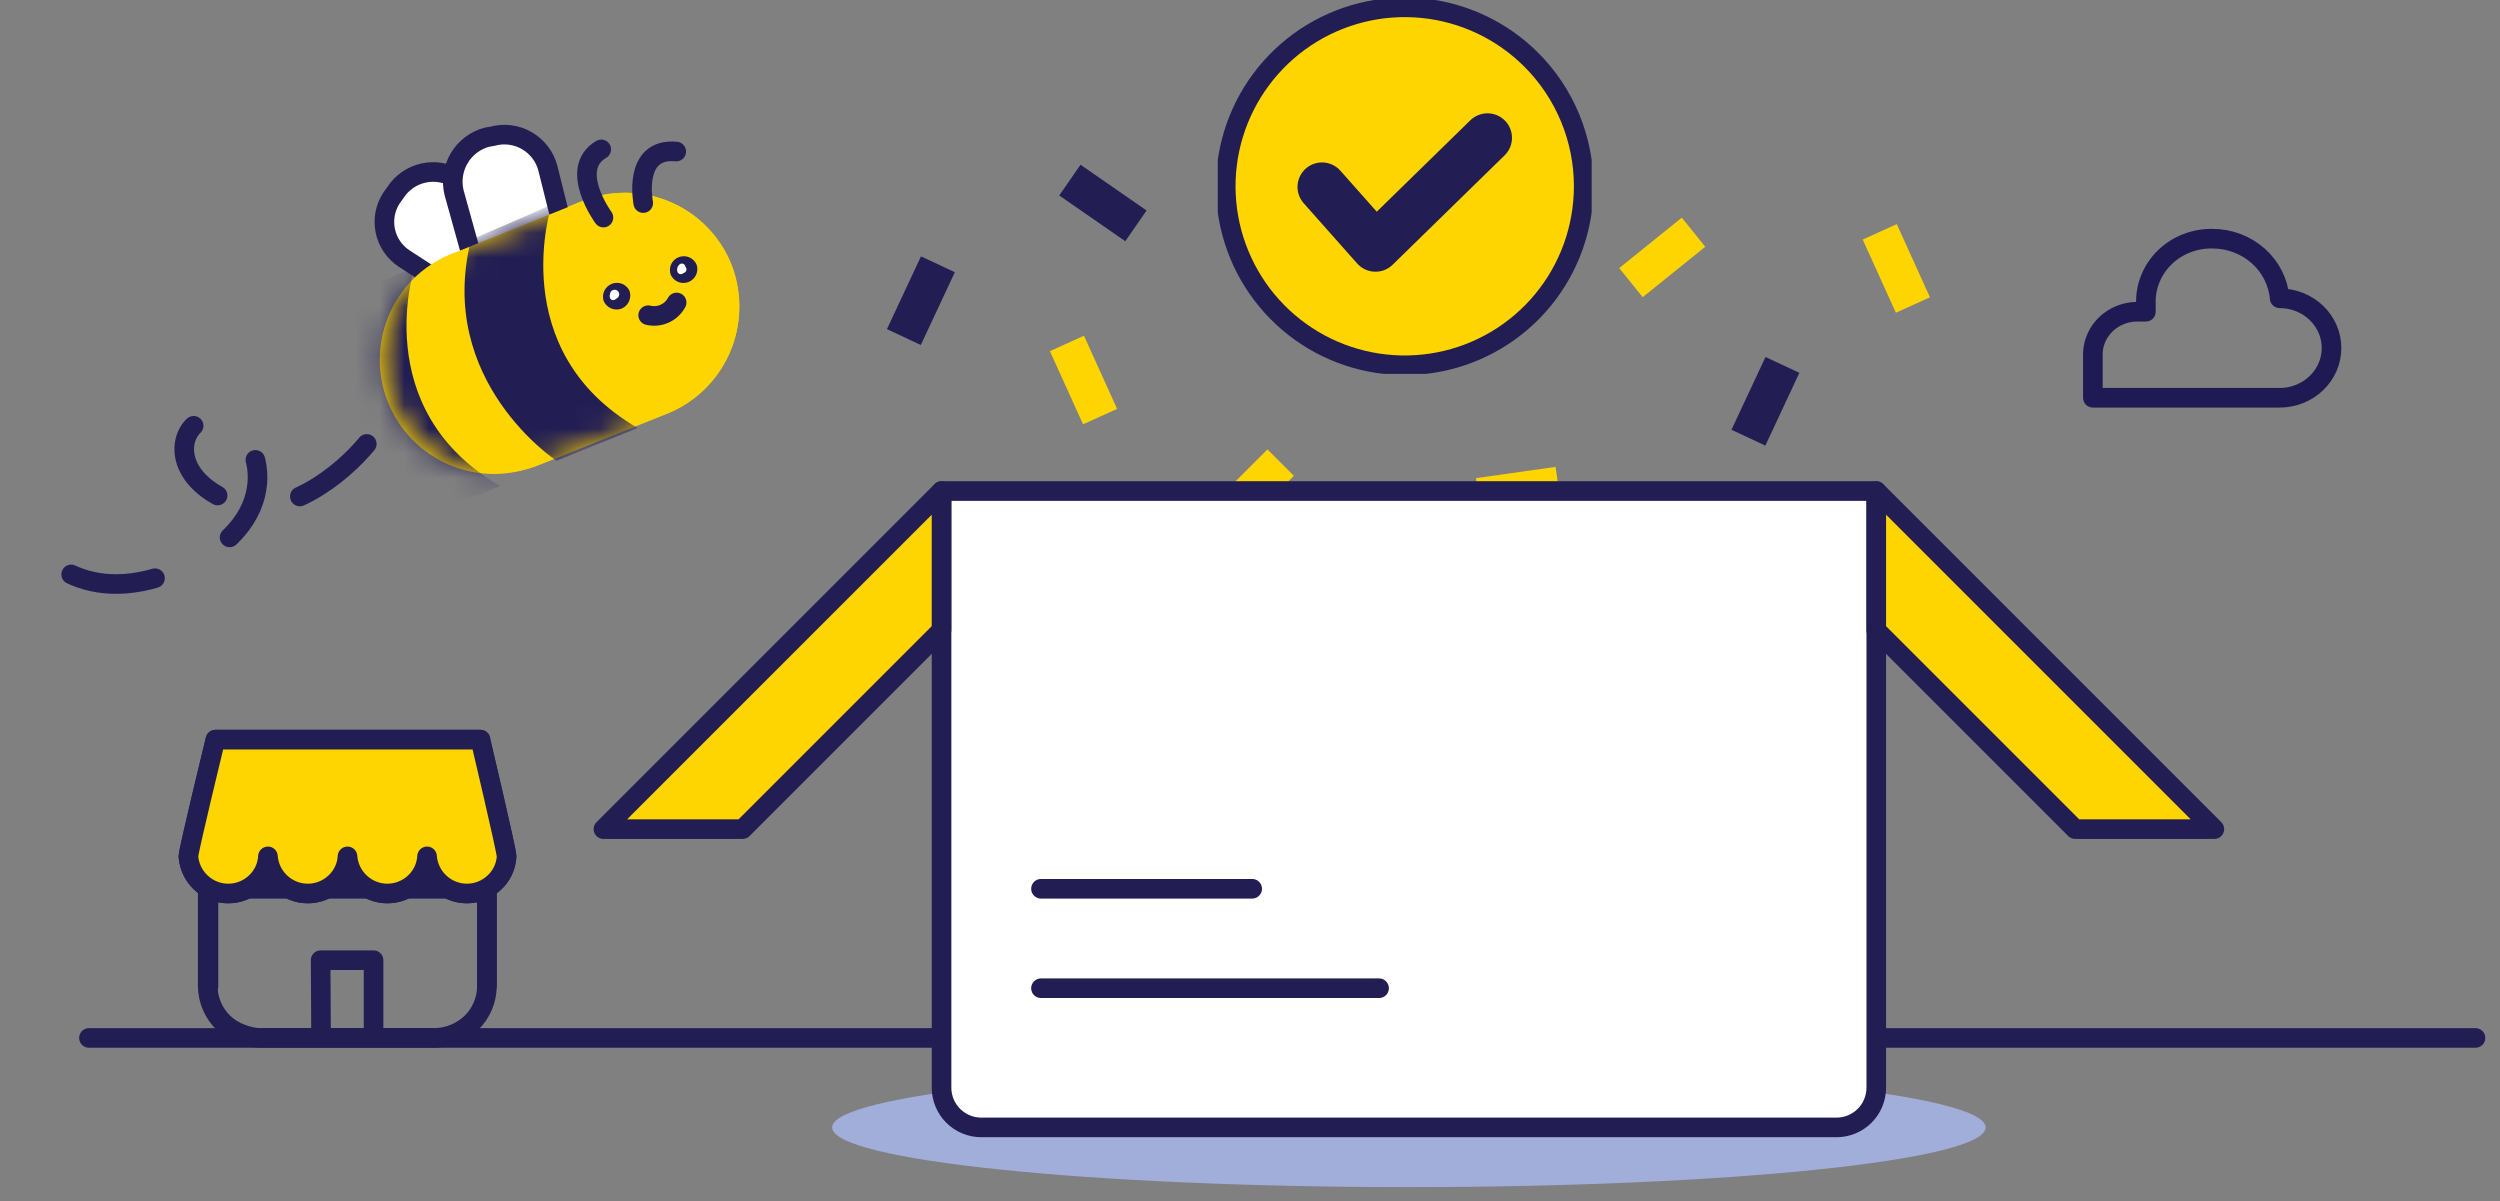 <svg width="102" height="49" viewBox="0 0 102 49" fill="none" xmlns="http://www.w3.org/2000/svg">
<rect x="0" y="0" width="102" height="49" fill="#808080" stroke="none"/>
<path d="M3.629 42.348H101" stroke="#221E54" stroke-width="0.8" stroke-linecap="round"/>
<path d="M19.866 36.262V40.23C19.865 40.51 19.809 40.787 19.7 41.044C19.592 41.302 19.433 41.536 19.233 41.731C18.82 42.127 18.271 42.347 17.7 42.348H10.665C10.386 42.345 10.111 42.29 9.853 42.186C9.578 42.087 9.327 41.932 9.115 41.731C8.71 41.336 8.48 40.796 8.474 40.23V36.262H19.866ZM19.574 30.177H8.79C8.79 30.177 7.687 34.705 7.687 34.94C7.716 35.349 7.898 35.731 8.198 36.011C8.499 36.296 8.898 36.455 9.313 36.455C9.728 36.455 10.128 36.296 10.429 36.011C10.73 35.733 10.911 35.349 10.932 34.94C10.961 35.349 11.144 35.731 11.443 36.011C11.745 36.296 12.144 36.455 12.559 36.455C12.974 36.455 13.373 36.296 13.675 36.011C13.976 35.733 14.157 35.349 14.178 34.94C14.207 35.349 14.39 35.731 14.689 36.011C14.991 36.296 15.39 36.455 15.805 36.455C16.22 36.455 16.619 36.296 16.921 36.011C17.222 35.733 17.402 35.349 17.424 34.94C17.453 35.349 17.635 35.731 17.935 36.011C18.236 36.296 18.636 36.455 19.05 36.455C19.466 36.455 19.865 36.296 20.166 36.011C20.468 35.733 20.648 35.349 20.669 34.94C20.669 34.705 19.598 30.177 19.598 30.177H19.574ZM13.082 39.175H15.241V42.348H13.099L13.082 39.175Z" stroke="#221E54" stroke-width="0.8" stroke-linecap="round" stroke-linejoin="round"/>
<path d="M19.598 30.177H8.79C8.79 30.177 7.687 34.705 7.687 34.94C7.716 35.349 7.898 35.731 8.198 36.011C8.499 36.296 8.898 36.455 9.313 36.455C9.728 36.455 10.128 36.296 10.429 36.011C10.73 35.733 10.911 35.349 10.932 34.94C10.961 35.349 11.144 35.731 11.443 36.011C11.745 36.296 12.144 36.455 12.559 36.455C12.974 36.455 13.373 36.296 13.675 36.011C13.976 35.733 14.157 35.349 14.178 34.94C14.207 35.349 14.39 35.731 14.689 36.011C14.991 36.296 15.39 36.455 15.805 36.455C16.22 36.455 16.619 36.296 16.921 36.011C17.222 35.733 17.402 35.349 17.424 34.94C17.453 35.349 17.635 35.731 17.935 36.011C18.236 36.296 18.636 36.455 19.05 36.455C19.466 36.455 19.865 36.296 20.166 36.011C20.468 35.733 20.648 35.349 20.669 34.94C20.669 34.705 19.598 30.177 19.598 30.177Z" fill="#FED401"/>
<path d="M19.866 36.262V40.23V36.262ZM8.506 40.23V36.262V40.23ZM19.606 30.177H8.79C8.79 30.177 7.687 34.705 7.687 34.94C7.716 35.349 7.898 35.731 8.198 36.011C8.499 36.296 8.898 36.455 9.313 36.455C9.728 36.455 10.128 36.296 10.429 36.011C10.73 35.733 10.911 35.349 10.932 34.94C10.961 35.349 11.144 35.731 11.443 36.011C11.745 36.296 12.144 36.455 12.559 36.455C12.974 36.455 13.373 36.296 13.675 36.011C13.976 35.733 14.157 35.349 14.178 34.94C14.207 35.349 14.39 35.731 14.689 36.011C14.991 36.296 15.39 36.455 15.805 36.455C16.22 36.455 16.619 36.296 16.921 36.011C17.222 35.733 17.402 35.349 17.424 34.94C17.453 35.349 17.635 35.731 17.935 36.011C18.236 36.296 18.636 36.455 19.05 36.455C19.466 36.455 19.865 36.296 20.166 36.011C20.468 35.733 20.648 35.349 20.669 34.94C20.669 34.705 19.598 30.177 19.598 30.177H19.606Z" stroke="#221E54" stroke-width="0.8" stroke-linecap="round" stroke-linejoin="round"/>
<path d="M57.483 48.434C70.466 48.434 81.015 47.346 81.015 45.999C81.015 44.652 70.466 43.565 57.483 43.565C44.501 43.565 33.952 44.652 33.952 45.999C33.952 47.346 44.484 48.434 57.483 48.434Z" fill="#A1AED9"/>
<path d="M52.791 19.415L51.712 18.336L49.394 20.654L50.473 21.733L52.791 19.415Z" fill="#FED401"/>
<path d="M63.682 20.559L63.468 19.048L60.222 19.508L60.436 21.018L63.682 20.559Z" fill="#FED401"/>
<path d="M38.415 20.034H76.552V44.377C76.552 44.807 76.381 45.22 76.077 45.524C75.772 45.828 75.36 45.999 74.929 45.999H40.038C39.608 45.999 39.195 45.828 38.89 45.524C38.586 45.22 38.415 44.807 38.415 44.377V20.034Z" fill="white" stroke="#221E54" stroke-width="0.8" stroke-linecap="round" stroke-linejoin="round"/>
<path d="M42.472 36.262H51.089" stroke="#221E54" stroke-width="0.8" stroke-linecap="round"/>
<path d="M42.472 40.319H56.266" stroke="#221E54" stroke-width="0.8" stroke-linecap="round"/>
<path d="M24.62 33.828L38.414 20.034V25.714L30.3 33.828H24.62Z" fill="#FED401" stroke="#221E54" stroke-width="0.8" stroke-linecap="round" stroke-linejoin="round"/>
<path d="M90.346 33.828L76.552 20.034V25.714L84.666 33.828H90.346Z" fill="#FED401" stroke="#221E54" stroke-width="0.8" stroke-linecap="round" stroke-linejoin="round"/>
<path d="M44.225 13.697L42.836 14.327L44.189 17.312L45.579 16.683L44.225 13.697Z" fill="#FED401"/>
<path d="M73.415 15.211L72.033 14.565L70.644 17.534L72.026 18.181L73.415 15.211Z" fill="#221E53"/>
<path d="M77.388 9.144L75.999 9.774L77.352 12.76L78.742 12.13L77.388 9.144Z" fill="#FED401"/>
<path d="M69.575 10.068L68.617 8.88L66.065 10.938L67.022 12.125L69.575 10.068Z" fill="#FED401"/>
<path d="M38.958 11.106L37.576 10.46L36.187 13.429L37.569 14.076L38.958 11.106Z" fill="#221E53"/>
<path d="M44.085 6.721L43.217 7.975L45.912 9.842L46.78 8.588L44.085 6.721Z" fill="#221E53"/>
<path d="M29.846 10.84C30.069 11.416 30.175 12.029 30.16 12.646C30.145 13.263 30.009 13.87 29.759 14.434C29.508 14.998 29.149 15.507 28.702 15.931C28.255 16.356 27.728 16.689 27.152 16.91L22 18.971C21.428 19.193 20.817 19.3 20.204 19.287C19.59 19.273 18.985 19.138 18.423 18.891C17.861 18.643 17.354 18.288 16.93 17.844C16.506 17.4 16.173 16.878 15.951 16.305C15.729 15.733 15.621 15.123 15.635 14.509C15.649 13.895 15.783 13.29 16.031 12.729C16.278 12.167 16.634 11.659 17.078 11.235C17.521 10.811 18.044 10.478 18.616 10.256L23.769 8.195C24.341 7.967 24.953 7.854 25.57 7.864C26.186 7.873 26.794 8.005 27.359 8.251C27.924 8.497 28.435 8.852 28.862 9.297C29.289 9.741 29.623 10.266 29.846 10.84Z" fill="#FED401"/>
<path d="M21.432 11.538L21.602 11.352C21.735 11.154 21.826 10.932 21.871 10.698C21.916 10.464 21.914 10.224 21.865 9.991C21.816 9.758 21.721 9.538 21.585 9.342C21.449 9.147 21.276 8.98 21.075 8.853L18.657 7.303C18.248 7.043 17.754 6.956 17.282 7.059C16.809 7.162 16.396 7.448 16.133 7.855L15.971 8.082C15.713 8.478 15.624 8.96 15.721 9.422C15.818 9.885 16.095 10.29 16.49 10.549L18.925 12.131C19.337 12.379 19.83 12.457 20.299 12.346C20.768 12.235 21.174 11.945 21.432 11.538Z" fill="white" stroke="#221E54" stroke-width="0.8" stroke-miterlimit="10" stroke-linecap="round"/>
<path d="M21.48 11.944L21.716 11.903C22.189 11.774 22.593 11.465 22.841 11.042C23.09 10.619 23.163 10.116 23.047 9.64L22.349 6.848C22.286 6.615 22.177 6.397 22.03 6.206C21.882 6.015 21.698 5.855 21.489 5.735C21.279 5.615 21.048 5.537 20.808 5.507C20.569 5.477 20.326 5.494 20.093 5.558L19.858 5.599C19.385 5.728 18.981 6.037 18.732 6.46C18.484 6.883 18.41 7.386 18.527 7.863L19.298 10.638C19.348 10.87 19.446 11.091 19.585 11.284C19.724 11.478 19.902 11.641 20.106 11.763C20.311 11.886 20.538 11.965 20.775 11.996C21.011 12.027 21.251 12.009 21.48 11.944Z" fill="white" stroke="#221E54" stroke-width="0.8" stroke-miterlimit="10" stroke-linecap="round"/>
<path d="M29.862 10.824C30.303 11.989 30.264 13.28 29.755 14.416C29.245 15.552 28.306 16.44 27.144 16.886L21.983 18.963C21.408 19.209 20.79 19.336 20.164 19.338C19.539 19.34 18.92 19.215 18.343 18.973C17.767 18.73 17.246 18.373 16.81 17.925C16.374 17.476 16.034 16.944 15.808 16.361C15.582 15.778 15.476 15.155 15.497 14.53C15.517 13.905 15.663 13.291 15.925 12.723C16.188 12.156 16.562 11.647 17.026 11.227C17.49 10.808 18.033 10.486 18.624 10.281L23.785 8.203C24.355 7.973 24.966 7.859 25.581 7.866C26.197 7.873 26.805 8.003 27.37 8.246C27.935 8.49 28.446 8.843 28.874 9.286C29.302 9.728 29.637 10.251 29.862 10.824Z" fill="#FED401"/>
<path d="M14.965 18.112C14.015 19.272 11.565 21.358 9.358 20.449C6.599 19.297 7.37 16.87 8.879 17.049C10.388 17.227 12.035 20.838 7.865 22.972C3.694 25.106 1.527 22.713 1 21.633" stroke="#221E54" stroke-width="0.8" stroke-linecap="round" stroke-dasharray="3.5 3.5"/>
<mask id="mask0" mask-type="alpha" maskUnits="userSpaceOnUse" x="15" y="7" width="16" height="13">
<path d="M29.846 10.84C30.069 11.416 30.175 12.029 30.16 12.646C30.145 13.263 30.009 13.87 29.759 14.434C29.508 14.998 29.149 15.507 28.702 15.931C28.255 16.356 27.728 16.689 27.152 16.91L22 18.971C21.428 19.193 20.817 19.3 20.204 19.287C19.59 19.273 18.985 19.138 18.423 18.891C17.861 18.643 17.354 18.288 16.93 17.844C16.506 17.4 16.173 16.878 15.951 16.305C15.729 15.733 15.621 15.123 15.635 14.509C15.649 13.895 15.783 13.29 16.031 12.729C16.278 12.167 16.634 11.659 17.078 11.235C17.521 10.811 18.044 10.478 18.616 10.256L23.769 8.195C24.341 7.967 24.953 7.854 25.57 7.864C26.186 7.873 26.794 8.005 27.359 8.251C27.924 8.497 28.435 8.852 28.862 9.297C29.289 9.741 29.623 10.266 29.846 10.84Z" fill="#FED401"/>
</mask>
<g mask="url(#mask0)">
<path d="M22.511 8.333C22.511 8.333 20.54 14.289 26.017 17.462L22.706 18.8C22.706 18.8 17.773 15.555 19.217 9.785C19.29 9.737 22.52 8.374 22.511 8.333Z" fill="#221E54"/>
<path d="M16.928 10.856C16.928 10.856 14.973 16.691 20.409 19.831L17.099 21.17C17.099 21.17 12.173 17.924 13.634 12.317C13.666 12.228 16.985 10.962 16.928 10.856Z" fill="#221E54"/>
</g>
<path d="M27.607 12.341C27.498 12.544 27.325 12.705 27.115 12.799C26.905 12.893 26.67 12.915 26.446 12.861" stroke="#221E54" stroke-width="0.8" stroke-miterlimit="10" stroke-linecap="round"/>
<path d="M24.628 12.277C24.686 12.414 24.794 12.523 24.93 12.582C25.066 12.64 25.22 12.645 25.359 12.593C25.495 12.536 25.605 12.428 25.665 12.292C25.726 12.157 25.732 12.003 25.683 11.863C25.621 11.733 25.513 11.632 25.379 11.579C25.245 11.527 25.097 11.526 24.963 11.579C24.829 11.631 24.721 11.732 24.658 11.862C24.596 11.992 24.585 12.14 24.628 12.277Z" fill="#221E54"/>
<path d="M24.88 12.114C24.881 12.143 24.891 12.171 24.909 12.194C24.927 12.217 24.951 12.234 24.979 12.242C25.007 12.25 25.037 12.249 25.064 12.239C25.091 12.229 25.115 12.211 25.131 12.188C25.158 12.18 25.182 12.166 25.202 12.148C25.223 12.129 25.239 12.106 25.249 12.081C25.26 12.056 25.265 12.028 25.264 12.001C25.262 11.973 25.255 11.947 25.242 11.922C25.23 11.898 25.212 11.877 25.19 11.86C25.168 11.843 25.142 11.832 25.116 11.826C25.089 11.821 25.061 11.821 25.034 11.827C25.007 11.834 24.982 11.846 24.961 11.863C24.92 11.871 24.864 12.001 24.88 12.114Z" fill="white"/>
<path d="M27.371 11.222C27.433 11.351 27.542 11.453 27.675 11.506C27.809 11.558 27.958 11.559 28.091 11.506C28.225 11.454 28.334 11.352 28.396 11.223C28.458 11.093 28.469 10.945 28.426 10.808C28.37 10.67 28.262 10.56 28.126 10.5C27.989 10.441 27.835 10.438 27.696 10.492C27.626 10.518 27.562 10.557 27.508 10.608C27.454 10.659 27.41 10.72 27.38 10.789C27.35 10.857 27.334 10.93 27.332 11.004C27.331 11.079 27.344 11.153 27.371 11.222Z" fill="#221E54"/>
<path d="M27.631 11.059C27.635 11.087 27.646 11.113 27.664 11.134C27.681 11.156 27.705 11.171 27.731 11.18C27.758 11.188 27.786 11.189 27.813 11.182C27.84 11.175 27.864 11.161 27.883 11.141C27.91 11.136 27.936 11.123 27.957 11.104C27.977 11.086 27.993 11.062 28.001 11.035C28.009 11.008 28.01 10.98 28.004 10.953C27.997 10.926 27.983 10.901 27.964 10.881C27.96 10.852 27.949 10.825 27.93 10.803C27.911 10.782 27.886 10.766 27.858 10.758C27.831 10.75 27.801 10.751 27.774 10.76C27.746 10.768 27.722 10.785 27.704 10.808C27.672 10.841 27.649 10.881 27.636 10.925C27.623 10.969 27.622 11.015 27.631 11.059Z" fill="white"/>
<path d="M26.244 8.285C26.244 8.285 25.797 6.013 27.591 6.183" stroke="#221E54" stroke-width="0.8" stroke-miterlimit="10" stroke-linecap="round"/>
<path d="M24.62 8.877C24.62 8.877 23.168 6.889 24.531 6.094" stroke="#221E54" stroke-width="0.8" stroke-miterlimit="10" stroke-linecap="round"/>
<g clip-path="url(#clip0)">
<path d="M64.615 7.627C64.609 9.315 64.019 10.949 62.944 12.251C61.869 13.553 60.376 14.442 58.719 14.767C57.063 15.092 55.345 14.834 53.857 14.035C52.37 13.236 51.205 11.947 50.562 10.386C49.918 8.825 49.835 7.09 50.326 5.475C50.818 3.86 51.854 2.465 53.258 1.527C54.662 0.59 56.347 0.168 58.028 0.333C59.708 0.499 61.279 1.241 62.473 2.434C63.155 3.115 63.696 3.925 64.064 4.816C64.431 5.708 64.619 6.663 64.615 7.627Z" fill="#FED401"/>
<path d="M53.938 7.627L56.12 10.086L60.689 5.623" stroke="#221E54" stroke-width="2" stroke-linecap="round" stroke-linejoin="round"/>
<path d="M64.615 7.627C64.609 9.315 64.019 10.949 62.944 12.251C61.869 13.553 60.376 14.442 58.719 14.767C57.063 15.092 55.345 14.834 53.857 14.035C52.37 13.236 51.205 11.947 50.562 10.386C49.918 8.825 49.835 7.09 50.326 5.475C50.818 3.86 51.854 2.465 53.258 1.527C54.662 0.59 56.347 0.168 58.028 0.333C59.708 0.499 61.279 1.241 62.473 2.434C63.155 3.115 63.696 3.925 64.064 4.816C64.431 5.708 64.619 6.663 64.615 7.627Z" stroke="#221E54" stroke-width="0.8" stroke-linecap="round" stroke-linejoin="round"/>
</g>
<path d="M93.011 12.17C92.955 11.507 92.64 10.888 92.13 10.437C91.619 9.986 90.951 9.736 90.257 9.738C89.901 9.733 89.548 9.797 89.218 9.926C88.888 10.054 88.588 10.245 88.336 10.486C88.084 10.728 87.885 11.015 87.75 11.332C87.615 11.648 87.548 11.988 87.552 12.329V12.718H87.147C86.685 12.733 86.247 12.916 85.921 13.229C85.595 13.543 85.404 13.963 85.389 14.406V16.229H93.011C93.572 16.229 94.11 16.015 94.507 15.634C94.903 15.254 95.126 14.738 95.126 14.199C95.126 13.661 94.903 13.145 94.507 12.764C94.11 12.384 93.572 12.17 93.011 12.17Z" stroke="#1F1A54" stroke-width="0.8" stroke-linecap="round" stroke-linejoin="round"/>
<defs>
<clipPath id="clip0">
<rect width="15.255" height="15.255" fill="white" transform="translate(49.685)"/>
</clipPath>
</defs>
</svg>
